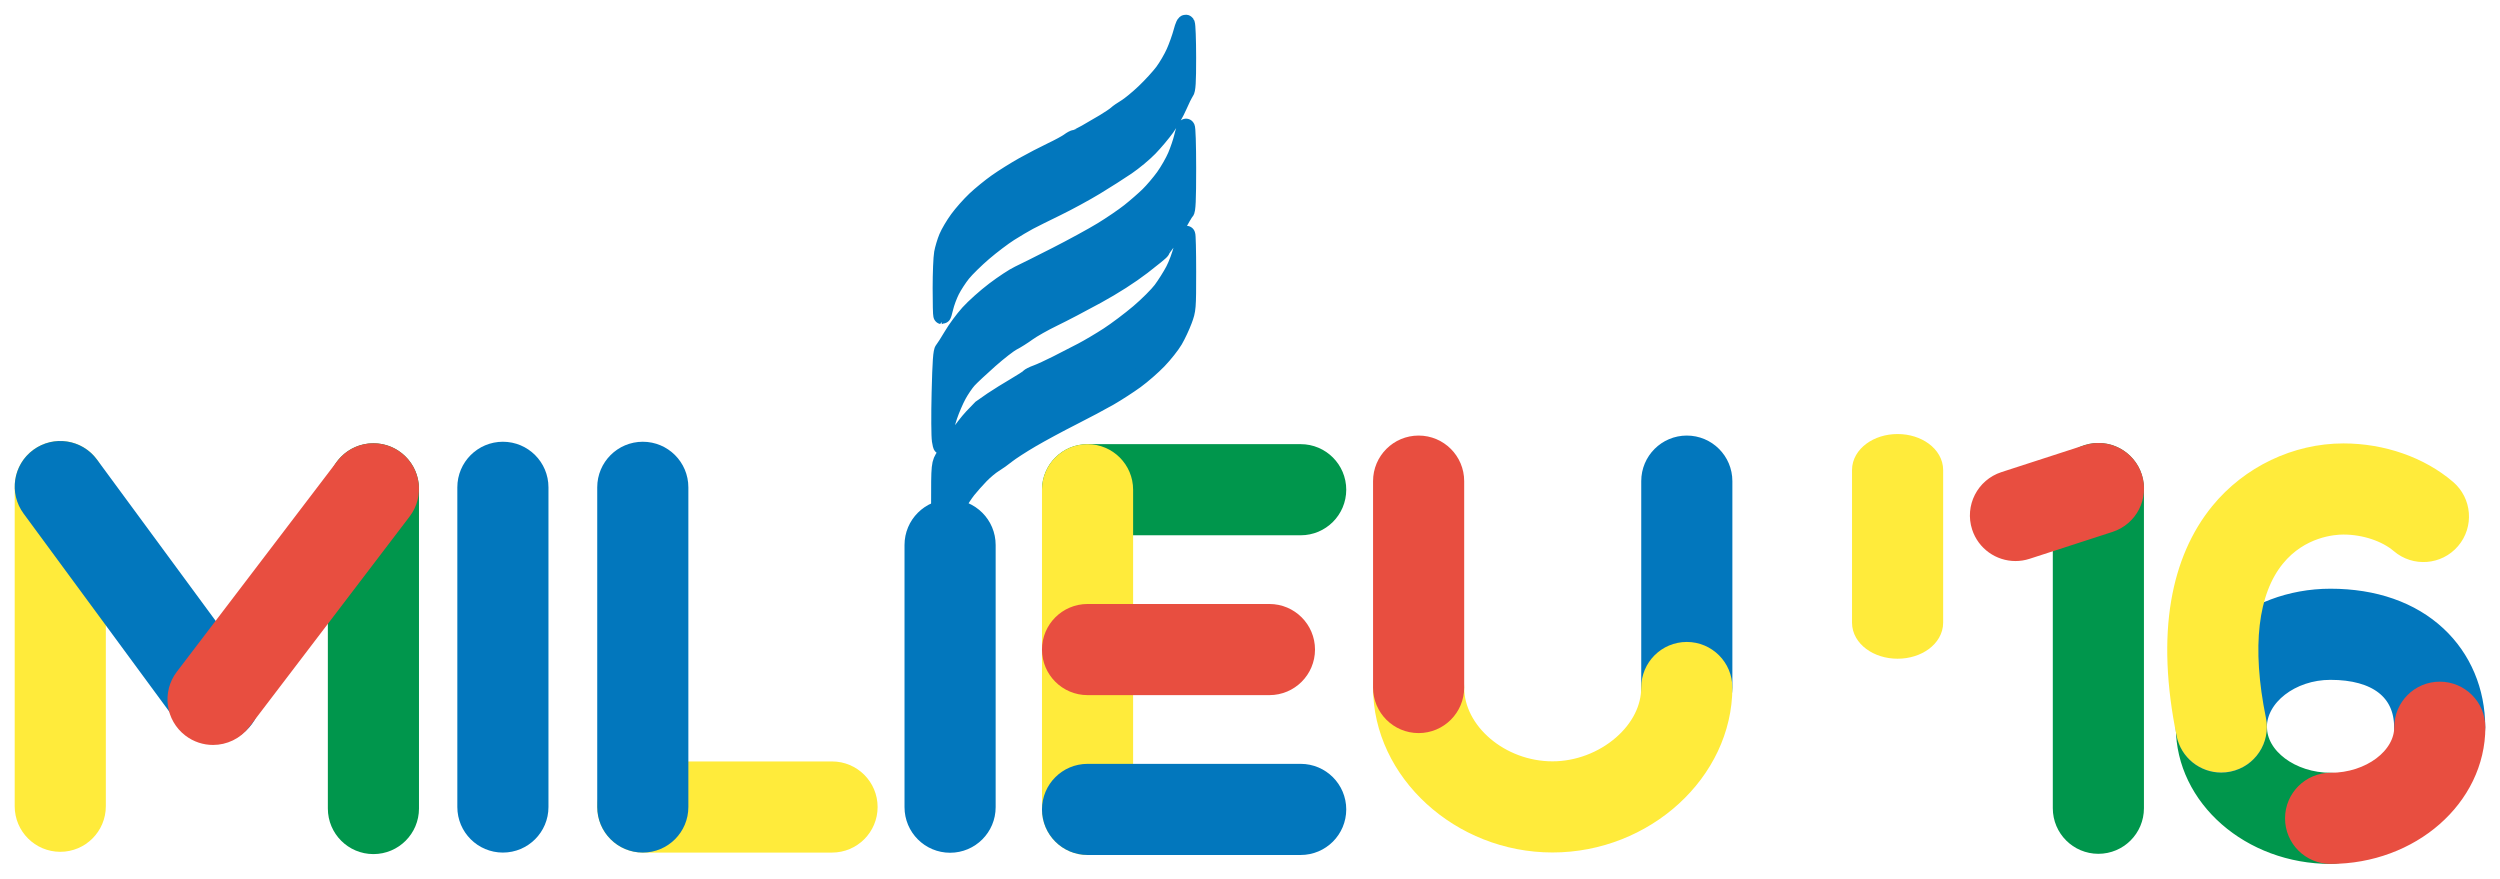 <svg xmlns:rdf="http://www.w3.org/1999/02/22-rdf-syntax-ns#" xmlns="http://www.w3.org/2000/svg" height="100%" viewBox="0 0 1700.844 597.751" width="100%" version="1.1" xmlns:cc="http://creativecommons.org/ns#" xmlns:dc="http://purl.org/dc/elements/1.1/" preserveAspectRatio="xMinYMin meet">
	
	<path d="m884.9,358.17-145,0c-13.808,0-25-11.192-25-25s11.192-25,25-25h145c13.808,0,25,11.192,25,25s-11.192,25-25,25" stroke="#00964c" stroke-width="12px" fill="#00964c"/>
	<path d="m739.9,575.68c-13.808,0-25-11.193-25-25v-217.5c0-13.808,11.192-25,25-25s25,11.192,25,25v217.5c0,13.808-11.192,25-25,25" stroke="#ffeb3b" stroke-width="12px" fill="#ffeb3b"/>
	<path d="m863.65,466.92-123.75,0c-13.808,0-25-11.192-25-25s11.192-25,25-25h123.75c13.808,0,25,11.192,25,25s-11.192,25-25,25" stroke="#e84e40" stroke-width="12px" fill="#e84e40"/>
	<path d="m884.9,575.68-145,0c-13.808,0-25-11.193-25-25,0-13.808,11.192-25,25-25h145c13.808,0,25,11.192,25,25s-11.192,25-25,25" stroke="#0277bd" stroke-width="12px" fill="#0277bd"/>
	<path d="m254.05,575.07c-13.808,0-25-11.192-25-25v-217.5c0-13.808,11.192-25,25-25s25,11.192,25,25v217.5c0,13.808-11.192,25-25,25" stroke="#00964c" stroke-width="12px" fill="#00964c"/>
	<path d="m41.002,573.52c-13.808,0-25-11.192-25-25v-217.5c0-13.808,11.192-25,25-25,13.807,0,25,11.192,25,25v217.5c0,13.807-11.192,25-25,25" stroke="#ffeb3b" stroke-width="12px" fill="#ffeb3b"/>
	<path d="m146.41,499.27c-7.68,0-15.256-3.525-20.156-10.185l-105.38-143.24c-8.181-11.122-5.799-26.771,5.321-34.952,11.124-8.182,26.77-5.801,34.952,5.321l105.39,143.24c8.182,11.122,5.799,26.771-5.321,34.952-4.461,3.283-9.652,4.865-14.796,4.865" stroke="#0277bd" stroke-width="12px" fill="#0277bd"/>
	<path d="m144.93,500.82c-5.282,0-10.604-1.666-15.13-5.114-10.984-8.365-13.106-24.052-4.74-35.036l109.11-143.24c8.364-10.986,24.051-13.106,35.036-4.74,10.982,8.366,13.105,24.052,4.739,35.036l-109.12,143.24c-4.919,6.459-12.37,9.854-19.906,9.854" stroke="#e84e40" stroke-width="12px" fill="#e84e40"/>
	<path d="m342.14,574.04c-13.808,0-25-11.192-25-25v-217.5c0-13.808,11.192-25,25-25s25,11.192,25,25v217.5c0,13.808-11.192,25-25,25" stroke="#0277bd" stroke-width="12px" fill="#0277bd"/>
	<path d="m566.07,574.04-128.75,0c-13.808,0-25-11.192-25-25s11.192-25,25-25h128.75c13.808,0,25,11.192,25,25s-11.192,25-25,25" stroke="#ffeb3b" stroke-width="12px" fill="#ffeb3b"/>
	<path d="m437.32,574.04c-13.808,0-25-11.192-25-25v-217.5c0-13.808,11.192-25,25-25s25,11.192,25,25v217.5c0,13.808-11.192,25-25,25" stroke="#0277bd" stroke-width="12px" fill="#0277bd"/>
	<path d="m1147.6,492.75c-13.808,0-25-11.192-25-25v-140.42c0-13.808,11.192-25,25-25s25,11.192,25,25v140.42c0,13.808-11.192,25-25,25" stroke="#0277bd" stroke-width="12px" fill="#0277bd"/>
	<path d="m1056.2,573.97c-62.911,0-116.06-48.645-116.06-106.23,0-13.808,11.192-25,25-25s25,11.192,25,25c0,29.951,30.87,56.225,66.06,56.225,17.038,0,34.211-6.435,47.116-17.656,12.43-10.808,19.274-24.505,19.274-38.569,0-13.808,11.192-25,25-25,13.807,0,25,11.192,25,25,0,57.58-53.3,106.23-116.39,106.23" stroke="#ffeb3b" stroke-width="12px" fill="#ffeb3b"/>
	<path d="m965.14,492.75c-13.808,0-25-11.192-25-25v-140.42c0-13.808,11.192-25,25-25,13.807,0,25,11.192,25,25v140.42c0,13.808-11.193,25-25,25" stroke="#e84e40" stroke-width="12px" fill="#e84e40"/>
	<path d="m1291,442.15c-13.808,0-25-8.279-25-18.493v-103.87c0-10.214,11.192-18.493,25-18.493s25,8.279,25,18.493v103.87c0,10.214-11.192,18.493-25,18.493" stroke="#ffeb3b" stroke-width="12px" fill="#ffeb3b"/>
	<path d="m646.38,345.75c-13.808,0-25,11.192-25,25v178.41c0,13.808,11.192,25,25,25s25-11.192,25-25v-178.41c0-13.808-11.192-25-25-25z" stroke="#0277bd" stroke-width="12px" fill="#0277bd"/>
	<path d="m639.46,343.97c0-28.506,0-28.506,3.523-33.831,1.938-2.929,5.775-8.759,8.527-12.956,2.752-4.197,7.325-10.113,10.162-13.147,2.837-3.034,5.509-5.823,5.939-6.198,0.429-0.374,3.858-2.744,7.619-5.265s10.714-6.846,15.451-9.611c4.737-2.765,8.932-5.489,9.322-6.053,0.39-0.565,2.77-1.767,5.289-2.672,2.519-0.905,8.74-3.761,13.824-6.346,5.084-2.585,12.795-6.545,17.135-8.802,4.34-2.256,12.385-7.02,17.878-10.586,5.493-3.566,14.853-10.612,20.801-15.658,5.947-5.046,12.925-12.012,15.505-15.48,2.581-3.468,6.354-9.456,8.385-13.305,2.031-3.85,4.606-10.799,5.723-15.443,1.117-4.644,2.305-8.685,2.64-8.982,0.336-0.296,0.61,11.05,0.61,25.214,0,25.119-0.067,25.932-2.711,33.056-1.491,4.017-4.33,10.067-6.308,13.444-1.978,3.378-6.835,9.513-10.793,13.633-3.958,4.121-10.943,10.218-15.523,13.549-4.58,3.331-12.588,8.514-17.796,11.518-5.208,3.003-16.57,9.043-25.25,13.42-8.68,4.378-21.226,11.147-27.88,15.042-6.654,3.895-14.147,8.747-16.651,10.781-2.503,2.035-6.432,4.83-8.729,6.211s-6.451,4.856-9.23,7.721-6.737,7.32-8.796,9.9-5.479,7.806-7.601,11.612c-2.122,3.806-4.991,10.971-6.376,15.922s-2.245,9.66-1.913,10.465c0.383,0.926-0.016,1.442-1.086,1.407-1.515-0.05-1.691-3.022-1.691-28.561zm0.551-44.187c-0.48-2.664-0.567-17.365-0.192-32.668,0.522-21.32,1.015-28.17,2.109-29.303,0.785-0.814,3.505-5.023,6.043-9.355,2.539-4.332,7.596-11.188,11.24-15.236,3.643-4.048,11.46-11.033,17.372-15.522,5.911-4.489,13.351-9.382,16.534-10.873,3.183-1.491,14.681-7.239,25.553-12.772,10.871-5.534,24.881-13.18,31.133-16.992,6.252-3.812,14.711-9.578,18.799-12.812,4.087-3.235,9.91-8.305,12.939-11.267,3.029-2.962,7.814-8.596,10.634-12.52,2.82-3.924,6.49-10.34,8.157-14.258,1.667-3.918,3.629-9.703,4.361-12.857,0.732-3.154,1.729-6.133,2.216-6.62,0.487-0.487,0.886,11.955,0.886,27.648,0,21.996-0.311,28.815-1.357,29.762-0.746,0.675-3.056,4.464-5.132,8.419-2.076,3.955-5.49,9.417-7.586,12.137-2.096,2.72-3.811,5.271-3.811,5.67,0,0.399-5.8,5.169-12.888,10.602-8.358,6.406-19.174,13.329-30.773,19.7-9.837,5.402-23.173,12.375-29.636,15.496-6.463,3.12-14.356,7.573-17.541,9.895-3.184,2.322-7.806,5.238-10.27,6.481-2.464,1.243-9.484,6.688-15.6,12.101-6.116,5.412-12.69,11.564-14.609,13.67-1.919,2.106-5.069,6.726-7,10.267-1.931,3.541-4.743,10.08-6.25,14.533-1.507,4.452-3.126,11.116-3.598,14.809-0.858,6.713-0.858,6.713-1.732,1.869zm0.507-103.75c0.004-10.196,0.436-20.908,0.961-23.804,0.525-2.896,1.969-7.705,3.209-10.687,1.24-2.982,4.526-8.532,7.302-12.334s8.032-9.733,11.679-13.182c3.647-3.448,10.226-8.807,14.62-11.909,4.394-3.102,12.487-8.161,17.984-11.243,5.497-3.082,14.091-7.548,19.098-9.925,5.007-2.376,10.406-5.303,12-6.504,1.593-1.2,3.415-2.17,4.048-2.154,0.633,0.016,3.992-1.581,7.464-3.548,3.472-1.967,9.153-5.282,12.625-7.367s7.133-4.565,8.137-5.511c1.003-0.946,3.907-2.963,6.453-4.483,2.546-1.519,8.275-6.231,12.731-10.471,4.456-4.24,10.173-10.489,12.705-13.888,2.532-3.398,6.035-9.404,7.784-13.346,1.75-3.942,3.99-10.227,4.979-13.967,1.106-4.181,2.119-6.327,2.632-5.571,0.458,0.676,0.841,10.992,0.849,22.924,0.013,17.077-0.298,22.096-1.46,23.576-0.812,1.034-2.936,5.286-4.721,9.448s-5.526,10.743-8.315,14.624c-2.789,3.881-8.003,10.077-11.587,13.771-3.584,3.693-10.422,9.375-15.196,12.626-4.774,3.251-14.361,9.356-21.304,13.567-6.944,4.211-18.78,10.646-26.302,14.301-7.522,3.654-16.044,7.899-18.938,9.433-2.893,1.534-8.811,5.033-13.151,7.777s-12.318,8.782-17.73,13.42c-5.412,4.638-11.93,11.03-14.486,14.205-2.556,3.175-6.005,8.478-7.664,11.785-1.659,3.307-3.577,8.486-4.263,11.509-0.686,3.023-1.45,5.49-1.698,5.481-0.248-0.008-0.449-8.357-0.445-18.553z" stroke="#0277bd" stroke-width="12px" fill="#0277bd"/>
	<path d="m1427.6,574.88c-13.808,0-25-11.192-25-25v-217.5c0-13.808,11.192-25,25-25s25,11.192,25,25v217.5c0,13.808-11.192,25-25,25" stroke="#00964c" stroke-width="12px" fill="#00964c"/>
	<path d="m1371.2,375.7c-10.544,0-20.346-6.724-23.776-17.294-4.259-13.134,2.935-27.234,16.068-31.494l56.468-18.316c13.132-4.263,27.234,2.935,31.494,16.068,4.26,13.134-2.934,27.234-16.068,31.494l-56.468,18.316c-2.561,0.831-5.162,1.226-7.718,1.226" stroke="#e84e40" stroke-width="12px" fill="#e84e40"/>
	<path d="m1585.6,581.75c-54.746,0-99.282-39.022-99.282-86.986,0-13.808,11.191-25,25-25,13.806,0,25,11.192,25,25,0,20.049,22.569,36.986,49.282,36.986,13.806,0,25,11.192,25,25s-11.194,25-25,25" stroke="#00964c" stroke-miterlimit="4" stroke-dasharray="none" stroke-width="12" fill="#00964c"/>
	<path d="m1659.8,519.76c-13.809,0-25-11.192-25-25,0-24.299-17.961-38.235-49.28-38.235-26.714,0-49.282,17.51-49.282,38.235,0,13.808-11.194,25-25,25-13.808,0-25-11.192-25-25,0-48.652,44.536-88.235,99.282-88.235,29.739,0,54.915,8.816,72.802,25.496,17.074,15.919,26.478,38.2,26.478,62.739,0,13.808-11.194,25-25,25" stroke="#0277bd" stroke-miterlimit="4" stroke-dasharray="none" stroke-width="12" fill="#0277bd"/>
	<path d="m1511.2,519.59c-11.634,0-22.049-8.16-24.468-19.999-6.883-33.675-8.113-63.961-3.66-90.018,4.136-24.19,13.115-44.889,26.692-61.519,20.639-25.285,52.245-40.381,84.542-40.381,26.568,0,52.336,9.011,70.694,24.724,10.491,8.977,11.716,24.76,2.736,35.249-8.976,10.488-24.758,11.718-35.249,2.737-9.16-7.84-23.789-12.71-38.181-12.71-6.532,0-29.148,1.586-45.81,22-18.438,22.586-22.856,60.591-12.779,109.91,2.764,13.526-5.961,26.735-19.488,29.499-1.689,0.345-3.374,0.511-5.031,0.511" stroke="#ffeb3b" stroke-miterlimit="4" stroke-dasharray="none" stroke-width="12" fill="#ffeb3b"/>
	<path d="m1585.6,581.75c-13.809,0-25-11.192-25-25s11.191-25,25-25c26.711,0,49.28-16.938,49.28-36.986,0-13.808,11.191-25,25-25,13.806,0,25,11.192,25,25,0,47.964-44.536,86.986-99.28,86.986" stroke="#e84e40" stroke-miterlimit="4" stroke-dasharray="none" stroke-width="12" fill="#e84e40"/>
</svg>
